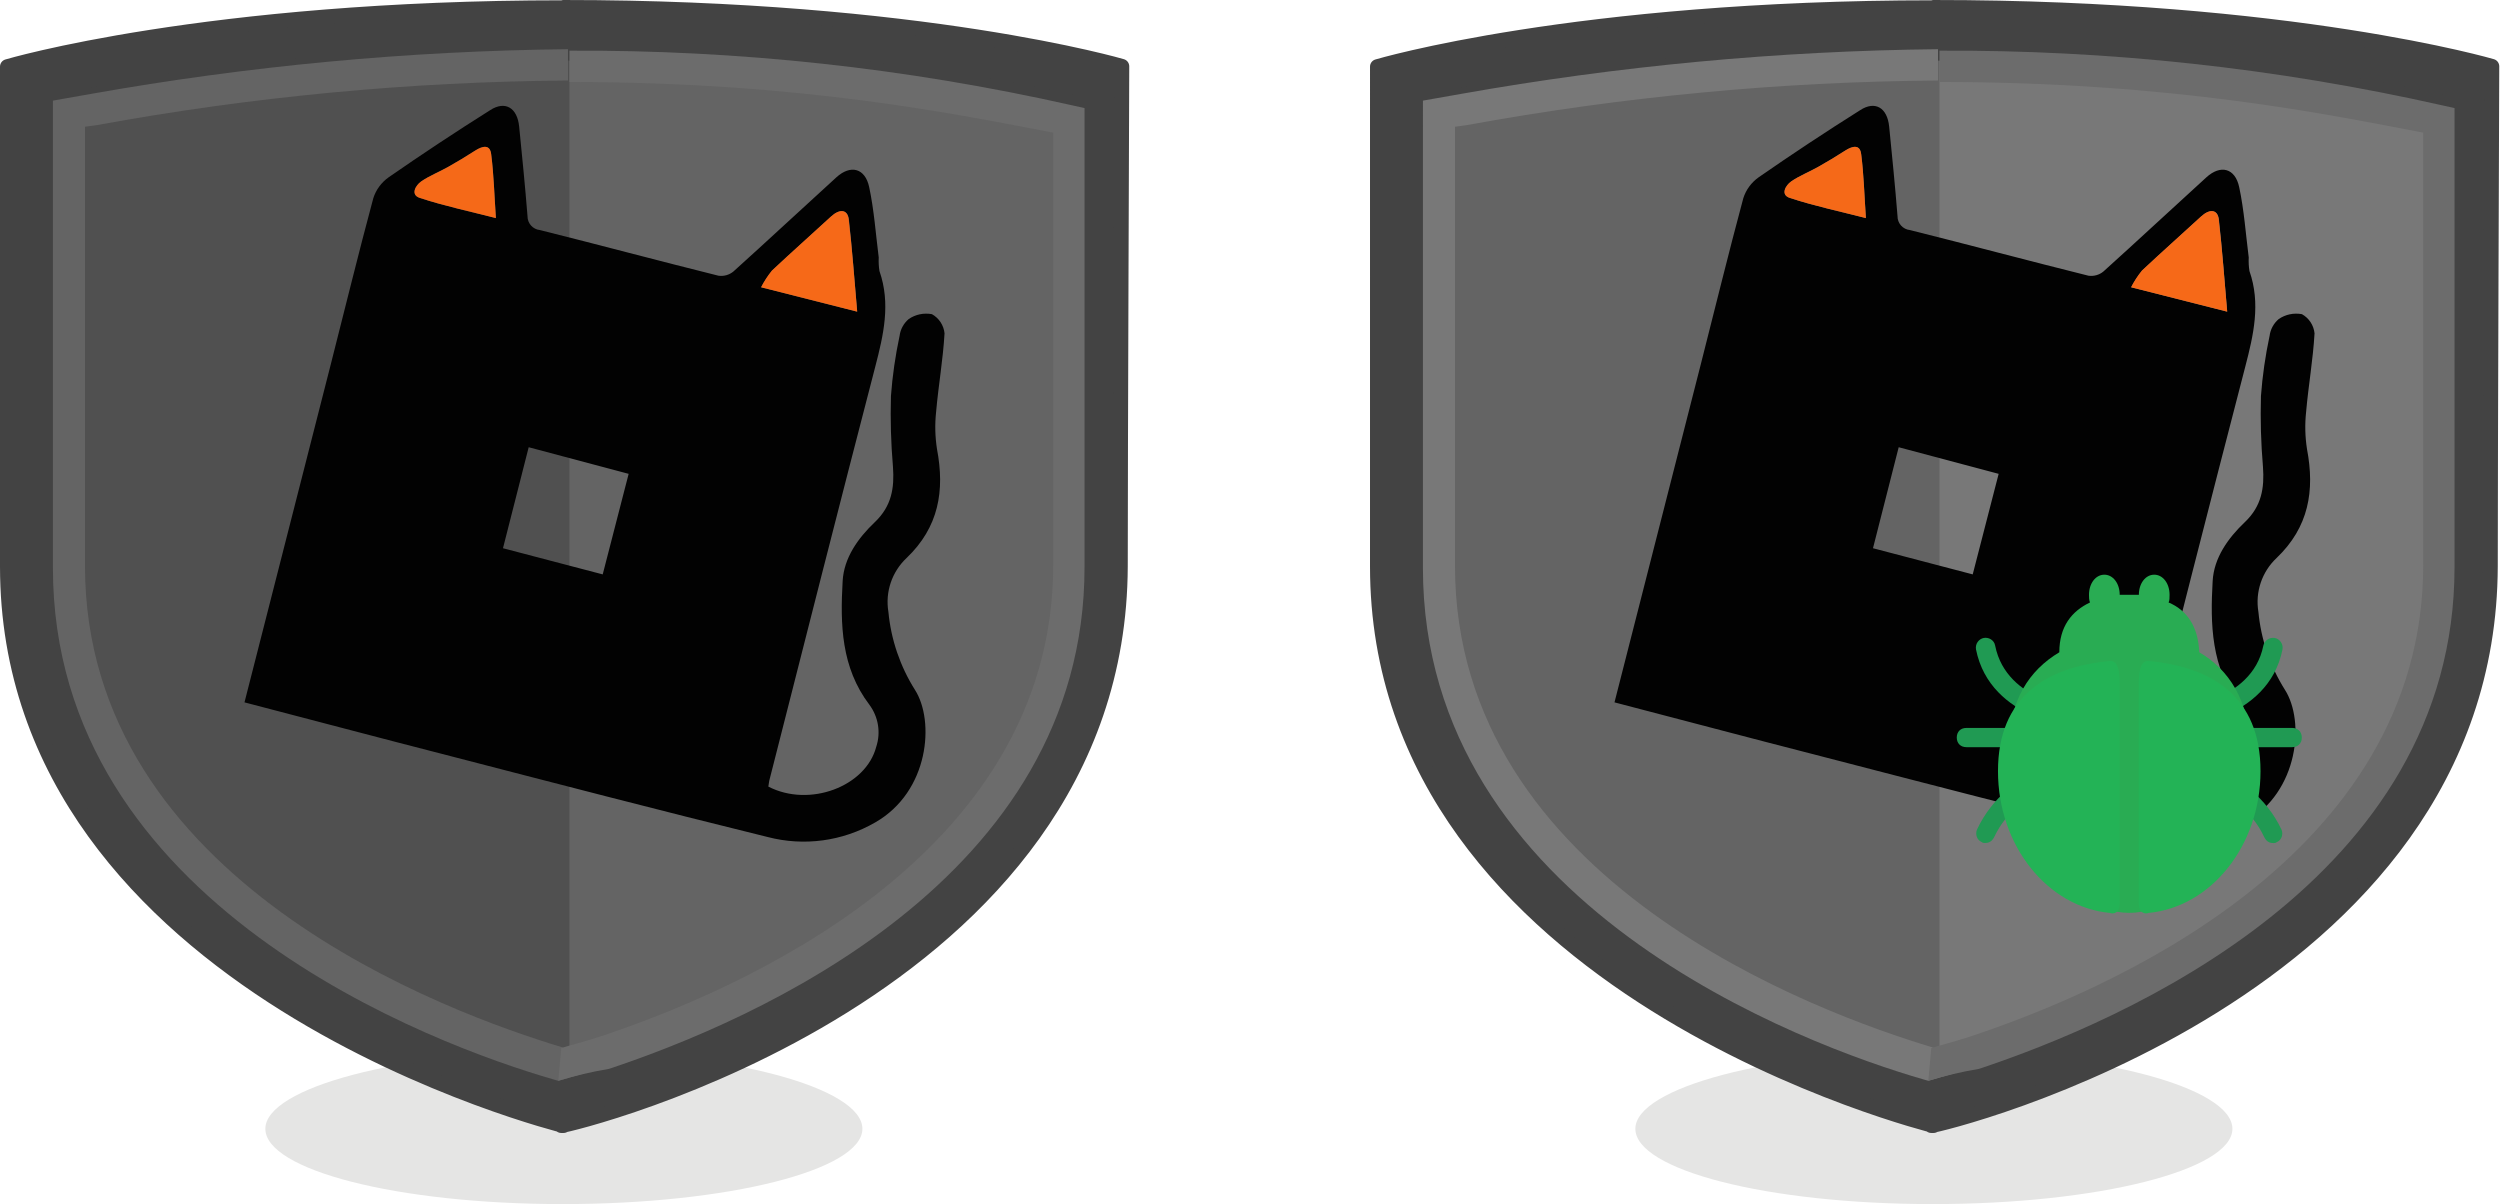 <?xml version="1.0" encoding="UTF-8"?>
<svg id="Badges" xmlns="http://www.w3.org/2000/svg" viewBox="0 0 335.4 161.54">
  <defs>
    <style>
      .cls-1 {
        fill: #6c6c6c;
      }

      .cls-2 {
        fill: #020202;
      }

      .cls-3 {
        fill: #646464;
      }

      .cls-4 {
        fill: #f56918;
      }

      .cls-5 {
        fill: #505050;
      }

      .cls-6 {
        fill: #787878;
      }

      .cls-7 {
        fill: #23b356;
      }

      .cls-8 {
        fill: #e5e5e4;
      }

      .cls-9 {
        fill: #29ac53;
      }

      .cls-10 {
        fill: #209a53;
      }

      .cls-11 {
        fill: #f66918;
      }

      .cls-12 {
        fill: #434343;
        stroke: #434343;
        stroke-linejoin: round;
        stroke-width: 2px;
      }
    </style>
  </defs>
  <g id="Creator">
    <path class="cls-5" d="M150.6,76c0,57.4-74.8,75-74.8,75,0,0-74.8-17.9-74.8-75V8.9S27.5,1,75.8,1s74.8,7.9,74.8,7.9V76Z"/>
    <path class="cls-8" d="M115.7,151.44c0,5.5-17.9,10.1-40.2,10.1s-39.9-4.6-39.9-10.1,18.1-10.4,40.2-10.4,39.9,4.9,39.9,10.4Z"/>
    <path class="cls-3" d="M76.4,1c48.1,0,73.3,7.9,73.3,7.9V76c0,57.4-73.3,75-73.3,75V1Z"/>
    <path class="cls-12" d="M75.6,7.14c35.5,0,59.1,4.4,68.6,6.6v62.2c0,48.5-59.4,66.2-68.2,68.6-9.7-2.9-68.4-21.4-68.4-68.6V13.74c7.9-1.9,32.4-6.6,68-6.6m0-6.1C27.5,1.04,1,8.94,1,8.94V76c0,56.7,74.6,75,74.6,75h-.3c1.1,0,74.8-17.7,75-75,0-14.3,.2-67.1,.2-67.1,0,0-26.8-7.9-74.9-7.9v.04Z"/>
    <path class="cls-3" d="M74.9,145l-.7-.2c-15.9-4.6-67.1-23.4-67.1-68.6V13.5l5.1-.9c21.13-3.76,42.54-5.77,64-6v4.2c-21.23,.16-42.41,2.17-63.3,6l-1.5,.2v58.9c0,42.4,48.8,60,64,64.6l6,2.6-6.5,1.9Z"/>
    <path class="cls-1" d="M74.9,145l.4-4.4c1.3-.4,2.6-.7,5.1-1.5,18.1-6,60.9-24,60.9-63.3V17.8c-12.6-2.4-33.5-6.8-64.9-6.8V6.8c22.64-.12,45.21,2.33,67.3,7.3l1.8,.4v61.6c0,41.9-44.6,60.9-63.8,67.3-2.3,.38-4.57,.92-6.8,1.6Z"/>
    <path class="cls-2" d="M32.8,94.23c3.9-15.3,7.76-30.39,11.61-45.48,1.88-7.38,3.69-14.79,5.67-22.15,.36-1.14,1.09-2.13,2.07-2.82,4.47-3.1,9-6.1,13.61-9,2-1.3,3.64-.34,3.89,2.2,.4,4,.8,8,1.12,12-.02,.98,.72,1.8,1.69,1.89,8,2,15.94,4.13,23.93,6.12,.72,.1,1.44-.1,2-.56,4.64-4.18,9.2-8.44,13.82-12.64,1.9-1.73,3.85-1.25,4.4,1.31,.66,3.1,.88,6.29,1.28,9.44-.03,.61,0,1.22,.1,1.83,1.52,4.36,.55,8.54-.56,12.81-4.81,18.5-9.5,37-14.23,55.58-.05,.25-.09,.51-.12,.77,5.51,2.85,13.09,0,14.48-5.35,.63-1.91,.28-4.01-.92-5.63-3.8-5-3.92-10.8-3.59-16.59,.17-3.12,2.07-5.77,4.32-7.91s2.64-4.57,2.43-7.43c-.27-3.16-.36-6.32-.27-9.49,.2-2.71,.59-5.41,1.16-8.07,.11-.88,.55-1.68,1.22-2.25,.91-.63,2.03-.86,3.12-.66,.95,.53,1.58,1.49,1.69,2.57-.2,3.52-.82,7-1.13,10.54-.18,1.66-.14,3.35,.12,5,1.06,5.58,.24,10.47-4.08,14.6-1.97,1.85-2.89,4.57-2.44,7.24,.35,3.71,1.57,7.29,3.56,10.45,2.67,4.16,1.93,13.65-5.35,17.8-4.37,2.52-9.55,3.22-14.43,1.94-14.4-3.54-28.75-7.28-43.11-11-8.93-2.29-17.88-4.67-27.06-7.06Zm34.68-20.68l13.38,3.51c1.17-4.54,2.3-8.93,3.48-13.49l-13.41-3.57-3.45,13.55Zm47.52-31.74c-.38-4.36-.67-8.37-1.11-12.36-.16-1.36-1.22-1.46-2.38-.4-2.63,2.43-5.31,4.79-7.92,7.25-.56,.69-1.05,1.44-1.46,2.24l12.87,3.27Zm-48.47-12.55c-.21-3-.28-5.81-.63-8.54-.18-1.42-1.2-1.12-2.14-.52-1.19,.77-2.41,1.51-3.65,2.2s-2.48,1.17-3.59,1.93c-.78,.54-1.47,1.79-.23,2.21,3.32,1.1,6.76,1.82,10.24,2.72h0Z"/>
    <path class="cls-11" d="M115,41.81l-12.9-3.27c.41-.8,.9-1.55,1.46-2.24,2.61-2.46,5.29-4.82,7.92-7.25,1.16-1.06,2.22-1,2.38,.4,.47,3.99,.76,8,1.14,12.36Z"/>
    <path class="cls-4" d="M66.53,29.26c-3.48-.9-6.92-1.62-10.24-2.72-1.24-.42-.55-1.67,.23-2.21,1.11-.76,2.41-1.26,3.59-1.93s2.46-1.43,3.65-2.2c.94-.6,2-.9,2.14,.52,.35,2.73,.42,5.49,.63,8.54Z"/>
  </g>
  <g id="Beta-Tester">
    <path class="cls-3" d="M334.4,76c0,57.4-74.8,75-74.8,75,0,0-74.8-17.9-74.8-75V8.9s26.5-7.9,74.8-7.9,74.8,7.9,74.8,7.9V76Z"/>
    <path class="cls-8" d="M299.5,151.44c0,5.5-17.9,10.1-40.2,10.1s-39.9-4.6-39.9-10.1,18.1-10.4,40.2-10.4,39.9,4.9,39.9,10.4Z"/>
    <path class="cls-6" d="M260.2,1c48.1,0,73.3,7.9,73.3,7.9V76c0,57.4-73.3,75-73.3,75V1Z"/>
    <path class="cls-12" d="M259.4,7.14c35.5,0,59.1,4.4,68.6,6.6v62.2c0,48.5-59.4,66.2-68.2,68.6-9.7-2.9-68.4-21.4-68.4-68.6V13.74c7.9-1.9,32.4-6.6,68-6.6m0-6.1c-48.1,0-74.6,7.9-74.6,7.9V76c0,56.7,74.6,75,74.6,75h-.3c1.1,0,74.8-17.7,75-75,0-14.3,.2-67.1,.2-67.1,0,0-26.8-7.9-74.9-7.9v.04Z"/>
    <path class="cls-6" d="M258.7,145l-.7-.2c-15.9-4.6-67.1-23.4-67.1-68.6V13.5l5.1-.9c21.13-3.76,42.54-5.77,64-6v4.2c-21.23,.16-42.41,2.17-63.3,6l-1.5,.2v58.9c0,42.4,48.8,60,64,64.6l6,2.6-6.5,1.9Z"/>
    <path class="cls-1" d="M258.7,145l.4-4.4c1.3-.4,2.6-.7,5.1-1.5,18.1-6,60.9-24,60.9-63.3V17.8c-12.6-2.4-33.5-6.8-64.9-6.8V6.8c22.64-.12,45.21,2.33,67.3,7.3l1.8,.4v61.6c0,41.9-44.6,60.9-63.8,67.3-2.3,.38-4.57,.92-6.8,1.6Z"/>
    <path class="cls-2" d="M216.6,94.23c3.9-15.3,7.76-30.39,11.61-45.48,1.88-7.38,3.69-14.79,5.67-22.15,.36-1.14,1.09-2.13,2.07-2.82,4.47-3.1,9-6.1,13.61-9,2-1.3,3.64-.34,3.89,2.2,.4,4,.8,8,1.12,12-.02,.98,.72,1.8,1.69,1.89,8,2,15.94,4.13,23.93,6.12,.72,.1,1.44-.1,2-.56,4.64-4.18,9.2-8.44,13.82-12.64,1.9-1.73,3.85-1.25,4.4,1.31,.66,3.1,.88,6.29,1.28,9.44-.03,.61,0,1.22,.1,1.83,1.52,4.36,.55,8.54-.56,12.81-4.81,18.5-9.5,37-14.23,55.58-.05,.25-.09,.51-.12,.77,5.51,2.85,13.09,0,14.48-5.35,.63-1.91,.28-4.01-.92-5.63-3.8-5-3.92-10.8-3.59-16.59,.17-3.12,2.07-5.77,4.32-7.91s2.64-4.57,2.43-7.43c-.27-3.16-.36-6.32-.27-9.49,.2-2.71,.59-5.41,1.16-8.07,.11-.88,.55-1.68,1.22-2.25,.91-.63,2.03-.86,3.12-.66,.95,.53,1.58,1.49,1.69,2.57-.2,3.52-.82,7-1.13,10.54-.18,1.66-.14,3.35,.12,5,1.06,5.58,.24,10.47-4.08,14.6-1.97,1.85-2.89,4.57-2.44,7.24,.35,3.71,1.57,7.29,3.56,10.45,2.67,4.16,1.93,13.65-5.35,17.8-4.37,2.52-9.55,3.22-14.43,1.94-14.4-3.54-28.75-7.28-43.11-11-8.93-2.29-17.88-4.67-27.06-7.06Zm34.68-20.68l13.38,3.51c1.17-4.54,2.3-8.93,3.48-13.49l-13.41-3.57-3.45,13.55Zm47.52-31.74c-.38-4.36-.67-8.37-1.11-12.36-.16-1.36-1.22-1.46-2.38-.4-2.63,2.43-5.31,4.79-7.92,7.25-.56,.69-1.05,1.44-1.46,2.24l12.87,3.27Zm-48.47-12.55c-.21-3-.28-5.81-.63-8.54-.18-1.42-1.2-1.12-2.14-.52-1.19,.77-2.41,1.51-3.65,2.2s-2.48,1.17-3.59,1.93c-.78,.54-1.47,1.79-.23,2.21,3.32,1.1,6.76,1.82,10.24,2.72h0Z"/>
    <path class="cls-11" d="M298.8,41.81l-12.9-3.27c.41-.8,.9-1.55,1.46-2.24,2.61-2.46,5.29-4.82,7.92-7.25,1.16-1.06,2.22-1,2.38,.4,.47,3.99,.76,8,1.14,12.36Z"/>
    <path class="cls-4" d="M250.33,29.26c-3.48-.9-6.92-1.62-10.24-2.72-1.24-.42-.55-1.67,.23-2.21,1.11-.76,2.41-1.26,3.59-1.93s2.46-1.43,3.65-2.2c.94-.6,2-.9,2.14,.52,.35,2.73,.42,5.49,.63,8.54Z"/>
    <g>
      <path class="cls-10" d="M307.52,100.24h-43.71c-.77,0-1.29-.51-1.29-1.29s.51-1.29,1.29-1.29h43.71c.77,0,1.29,.51,1.29,1.29s-.51,1.29-1.29,1.29Zm-28.54-2.57h0c-.13,0-11.95-.9-13.88-10.54-.13-.77,.39-1.41,1.03-1.54s1.41,.26,1.54,1.03c1.54,7.71,11.31,8.48,11.44,8.48,.77,0,1.29,.64,1.16,1.41,0,.64-.64,1.16-1.29,1.16Zm-12.6,15.43c-.13,0-.39,0-.51-.13-.64-.26-.9-1.03-.64-1.67,4.11-8.74,14.14-9.9,14.65-10.03,.64-.13,1.29,.39,1.41,1.16,.13,.64-.39,1.29-1.16,1.41-.13,0-9.13,1.16-12.6,8.48-.26,.51-.64,.77-1.16,.77Zm25.45-15.43c-.64,0-1.29-.51-1.29-1.16,0-.77,.51-1.29,1.16-1.41,.13,0,10.41-.77,11.95-8.48,.13-.64,.77-1.16,1.54-1.03,.64,.13,1.16,.77,1.03,1.54-1.93,9.64-13.88,10.54-14.4,10.54h0Zm13.11,15.43c-.51,0-.9-.26-1.16-.77-3.47-7.46-12.98-8.48-13.11-8.48-.64-.13-1.16-.64-1.16-1.41,.13-.64,.77-1.29,1.41-1.16,.51,0,11.05,1.29,15.17,10.03,.26,.64,0,1.41-.64,1.67-.13,.13-.39,.13-.51,.13Z"/>
      <path class="cls-9" d="M295.05,87.51c-.13-3.47-1.67-5.66-4.11-6.68,.13-.26,.13-.64,.13-1.03,0-1.54-.9-2.7-2.06-2.7-1.16,0-2.06,1.16-2.06,2.7h-2.57c0-1.54-.9-2.7-2.06-2.7s-2.06,1.16-2.06,2.7c0,.39,0,.64,.13,1.03-2.44,1.16-4.11,3.21-4.11,6.68-4.11,2.44-6.68,6.56-6.68,12.34,0,9.64,7.2,22.62,16.07,22.62s16.07-13.11,16.07-22.62c0-5.78-2.7-10.03-6.68-12.34Z"/>
      <path class="cls-7" d="M283.09,122.48c-8.36-.77-15.04-9-15.04-19.02s6.56-14.01,15.04-14.78c.39,0,1.29,0,1.29,2.96v29.44c0,1.54-.9,1.54-1.29,1.41Zm5.14,0c8.36-.77,15.04-9,15.04-19.02s-6.56-14.01-15.04-14.78c-.39,0-1.29,0-1.29,2.96v29.44c0,1.54,.9,1.54,1.29,1.41Z"/>
    </g>
  </g>
</svg>